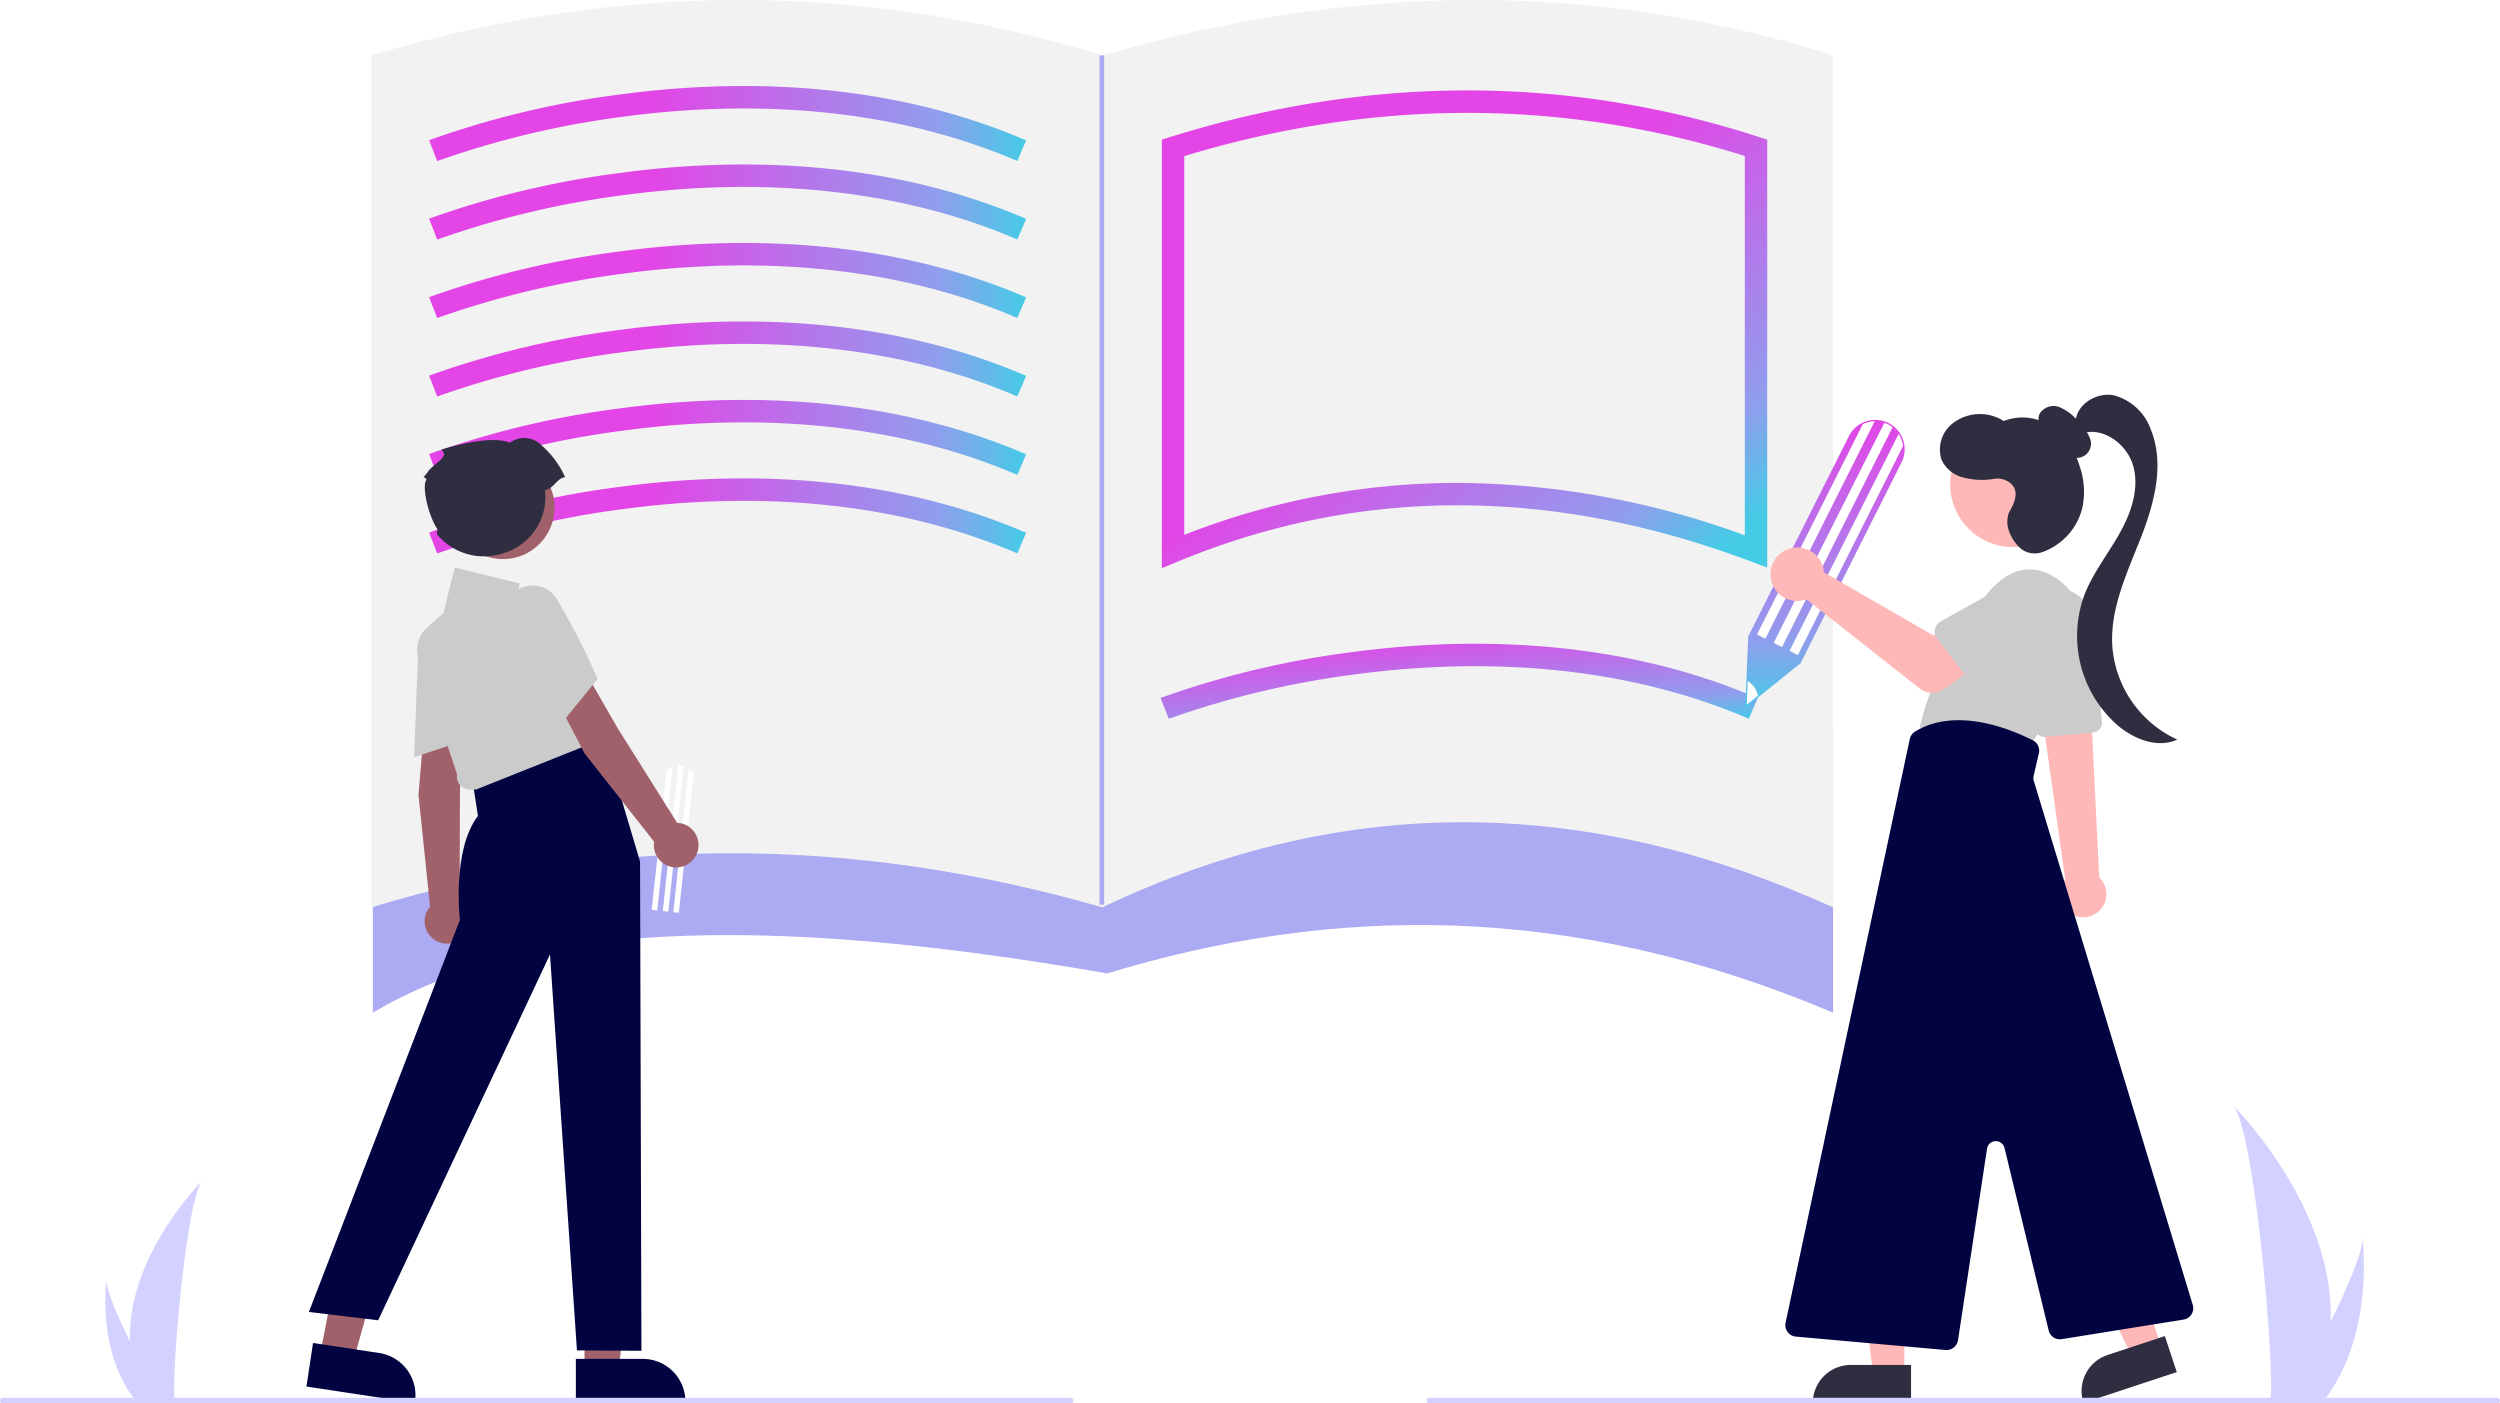 <svg xmlns="http://www.w3.org/2000/svg" xmlns:xlink="http://www.w3.org/1999/xlink" width="266.03" height="149.344" viewBox="0 0 266.03 149.344"><defs><style>.a{fill:#d3d1ff;}.b{fill:#acaaf2;}.c{fill:#f2f2f2;}.d{fill:url(#c);}.e{fill:url(#i);}.f{fill:url(#j);}.g{fill:url(#k);}.h{fill:#fff;}.i{fill:#ffb8b8;}.j{fill:#cbcbcb;}.k{fill:#2f2e41;}.l{fill:#010440;}.m{fill:#a0616a;}.n{filter:url(#a);}</style><filter id="a" x="30.68" y="68.933" width="173.383" height="47.824" filterUnits="userSpaceOnUse"><feOffset dy="3" input="SourceAlpha"/><feGaussianBlur stdDeviation="3" result="b"/><feFlood flood-opacity="0.161"/><feComposite operator="in" in2="b"/><feComposite in="SourceGraphic"/></filter><linearGradient id="c" x1="0.369" y1="0" x2="1" y2="0" gradientUnits="objectBoundingBox"><stop offset="0" stop-color="#e345e6"/><stop offset="0.768" stop-color="#8f9eed"/><stop offset="1" stop-color="#45cbe6"/></linearGradient><linearGradient id="i" x1="0.361" y1="0" x2="1" y2="1" xlink:href="#c"/><linearGradient id="j" x1="0.452" y1="0.466" x2="0.947" y2="0.935" xlink:href="#c"/><linearGradient id="k" x1="0.5" y1="0" x2="0.5" y2="1" xlink:href="#c"/></defs><g transform="translate(0 0)"><path class="a" d="M961.483,617.294a28.654,28.654,0,0,1-1.339,7.92c-.018.06-.038.118-.058.178h-5c.005-.053.011-.113.016-.178.333-3.829-1.57-26.854-3.866-30.839C951.443,594.7,961.87,605.128,961.483,617.294Z" transform="translate(-713.472 -476.645)"/><path class="a" d="M975.2,658.008c-.042.06-.085.119-.13.178h-3.747l.1-.178c.619-1.117,2.451-4.458,4.152-7.92,1.827-3.721,3.5-7.584,3.363-8.982C978.982,641.422,980.246,651.033,975.2,658.008Z" transform="translate(-727.564 -509.439)"/><path class="a" d="M200.332,638.157a21.28,21.28,0,0,0,.994,5.882c.013.044.028.088.043.132h3.71c0-.04-.008-.084-.012-.132-.247-2.844,1.166-19.944,2.871-22.9C207.788,621.375,200.044,629.121,200.332,638.157Z" transform="translate(-186.508 -495.424)"/><path class="a" d="M194.451,668.4c.031.044.063.088.1.132h2.783l-.074-.132c-.46-.83-1.821-3.311-3.084-5.882-1.357-2.764-2.6-5.632-2.5-6.671C191.643,656.076,190.7,663.215,194.451,668.4Z" transform="translate(-180.349 -519.78)"/><g class="n" transform="matrix(1, 0, 0, 1, 0, 0)"><path class="b" d="M442.43,480.7c-28.019-11.874-53.368-11.423-77.244-4.175-36.789-6.425-61.98-5.431-78.139,4.175V450.875H442.43Z" transform="translate(-247.37 -375.94)"/></g><path class="c" d="M442.079,296.18c-25.813-11.7-51.6-12.451-77.766,0-26.805-7.718-52.718-7.637-77.766,0V205.515c26.631-7.948,52.536-7.757,77.766,0,26.651-7.731,52.6-7.976,77.766,0Z" transform="translate(-247.016 -199.625)"/><path class="d" d="M307.959,238.3l-.868-2.222A96.232,96.232,0,0,1,327.5,231.2c11.034-1.483,27.473-1.837,43.129,4.9l-.942,2.192c-15.133-6.507-31.086-6.164-41.8-4.732A95.818,95.818,0,0,0,307.959,238.3Z" transform="translate(-261.433 -221.159)"/><path class="d" d="M307.959,266.3l-.868-2.222A96.232,96.232,0,0,1,327.5,259.2c11.034-1.483,27.473-1.837,43.129,4.9l-.942,2.192c-15.133-6.507-31.086-6.165-41.8-4.732A95.82,95.82,0,0,0,307.959,266.3Z" transform="translate(-261.433 -240.809)"/><path class="d" d="M307.959,294.3l-.868-2.222A96.23,96.23,0,0,1,327.5,287.2c11.034-1.483,27.473-1.837,43.129,4.9l-.942,2.192c-15.133-6.507-31.086-6.165-41.8-4.732A95.82,95.82,0,0,0,307.959,294.3Z" transform="translate(-261.433 -260.458)"/><path class="d" d="M307.959,322.3l-.868-2.222A96.234,96.234,0,0,1,327.5,315.2c11.034-1.483,27.473-1.837,43.129,4.9l-.942,2.192c-15.133-6.507-31.086-6.165-41.8-4.732A95.818,95.818,0,0,0,307.959,322.3Z" transform="translate(-261.433 -280.107)"/><path class="d" d="M307.959,350.3l-.868-2.222A96.23,96.23,0,0,1,327.5,343.2c11.034-1.483,27.473-1.837,43.129,4.9l-.942,2.192c-15.133-6.507-31.086-6.165-41.8-4.731A95.819,95.819,0,0,0,307.959,350.3Z" transform="translate(-261.433 -299.757)"/><path class="d" d="M307.959,378.3l-.868-2.222A96.232,96.232,0,0,1,327.5,371.2c11.034-1.483,27.473-1.837,43.129,4.9l-.942,2.192c-15.133-6.507-31.086-6.164-41.8-4.732A95.82,95.82,0,0,0,307.959,378.3Z" transform="translate(-261.433 -319.406)"/><path class="e" d="M568.959,437.3l-.868-2.222A96.232,96.232,0,0,1,588.5,430.2c11.034-1.483,27.473-1.837,43.129,4.9l-.943,2.192c-15.133-6.507-31.086-6.164-41.8-4.732A95.816,95.816,0,0,0,568.959,437.3Z" transform="translate(-444.592 -360.81)"/><path class="f" d="M568.547,282.734v-45.61l.837-.262c21.218-6.628,42.333-6.627,62.758,0l.825.268v45.539l-1.614-.609c-21.255-8.022-41.831-8.027-61.156-.014Zm31.483-9.081a90.135,90.135,0,0,1,30.551,5.585V238.872c-19.42-6.124-39.48-6.121-59.648.01v40.3a79.438,79.438,0,0,1,29.1-5.529Z" transform="translate(-444.913 -222.269)"/><path class="g" d="M776.713,380.068l.313-7.591,10.721-21.315a3.093,3.093,0,0,1,1.4-1.395,3.129,3.129,0,0,1,4.367,1.819,3.239,3.239,0,0,1,.136.607,3.1,3.1,0,0,1-.311,1.783L782.606,375.32Z" transform="translate(-590.995 -304.758)"/><path class="h" d="M793.417,349.94,781.78,373.078l-.887-.446,11.255-22.378A2.966,2.966,0,0,1,793.417,349.94Z" transform="translate(-593.928 -305.11)"/><path class="h" d="M804.588,355.726l-11.194,22.256-.887-.446,11.613-23.09a2.981,2.981,0,0,1,.339.7A3.089,3.089,0,0,1,804.588,355.726Z" transform="translate(-602.079 -308.272)"/><path class="h" d="M799.5,350.961l-11.766,23.393-.887-.446,11.781-23.423a2.883,2.883,0,0,1,.366.154,3.047,3.047,0,0,1,.506.321Z" transform="translate(-598.11 -305.493)"/><path class="h" d="M778.44,444.191l-1.184.954.1-2.514A2.351,2.351,0,0,1,778.44,444.191Z" transform="translate(-591.376 -370.156)"/><path class="g" d="M386.339,492.424l-1.417-4.3,1.51-14.137a1.842,1.842,0,0,1,.49-1.072,1.864,1.864,0,0,1,2.817.1,1.93,1.93,0,0,1,.2.31,1.846,1.846,0,0,1,.2,1.06l-1.512,14.156Z" transform="translate(-316.052 -390.992)"/><path class="h" d="M388.757,473.043l-1.639,15.346-.588-.063,1.585-14.842A1.767,1.767,0,0,1,388.757,473.043Z" transform="translate(-317.18 -391.499)"/><path class="h" d="M396.4,474.378l-1.577,14.761-.588-.063,1.636-15.314a1.775,1.775,0,0,1,.336.32,1.835,1.835,0,0,1,.194.3Z" transform="translate(-322.586 -392.003)"/><path class="h" d="M392.728,472.7l-1.657,15.515-.588-.063,1.659-15.535a1.718,1.718,0,0,1,.237.009A1.816,1.816,0,0,1,392.728,472.7Z" transform="translate(-319.953 -391.201)"/><path class="h" d="M389.1,534.884l-.46.78-.472-1.423A1.4,1.4,0,0,1,389.1,534.884Z" transform="translate(-318.33 -434.445)"/><g transform="translate(188.398 42.006)"><path class="i" d="M888.717,472.041a2.477,2.477,0,0,1-4.3-2.459l.017-.029a2.689,2.689,0,0,1,.233-.331l-2.084-14.851-.062-.445-.423-3.03-.062-.437.231.011,4.037.184,1.082.049.136,2.765.768,15.543a2.474,2.474,0,0,1,.429,3.03Z" transform="translate(-853.303 -417.656)"/><path class="j" d="M877.423,425.437l5.126-.47a1.012,1.012,0,0,0,.913-1.1l-.95-10.66a3.887,3.887,0,1,0-7.743.691q.01.11.026.22l1.537,10.456a1.01,1.01,0,0,0,1,.863A.709.709,0,0,0,877.423,425.437Z" transform="translate(-848.194 -389.032)"/><path class="j" d="M856.16,411.981a7.139,7.139,0,0,0-2.626-8.217c-1.933-1.323-4.578-1.8-7.427,1.594a35.463,35.463,0,0,0-7.189,14.243l11.666,1.9A37.443,37.443,0,0,0,856.16,411.981Z" transform="translate(-823.046 -384.188)"/><path class="i" d="M821.917,659.643H818.59l-1.582-12.829h4.909Z" transform="translate(-807.67 -555.45)"/><path class="k" d="M800.808,690.682h10.454v-4.039h-6.415A4.039,4.039,0,0,0,800.808,690.682Z" transform="translate(-796.301 -583.401)"/><path class="i" d="M904.715,651.441l-3.158,1.044L896.028,640.8l4.661-1.541Z" transform="translate(-863.123 -550.149)"/><path class="k" d="M896.912,683.443l9.925-3.281-1.268-3.835-6.091,2.013A4.039,4.039,0,0,0,896.912,683.443Z" transform="translate(-863.6 -576.162)"/><circle class="i" cx="6.663" cy="6.663" r="6.663" transform="translate(19.128 2.885)"/><path class="l" d="M809.391,522.591,812.48,502.2a.95.95,0,0,1,1.862-.081l4.7,19.429a1.23,1.23,0,0,0,1.38.918l12.975-2.085a1.221,1.221,0,0,0,.975-1.56l-16.919-55.78a.95.95,0,0,1-.017-.488l.563-2.442a1.217,1.217,0,0,0-.631-1.36c-2.3-1.176-8.139-3.619-12.543-.943a1.235,1.235,0,0,0-.564.794l-13.217,62.12a1.221,1.221,0,0,0,1.085,1.47l15.941,1.428q.054,0,.109,0a1.223,1.223,0,0,0,1.207-1.038Z" transform="translate(-789.435 -421.969)"/><path class="k" d="M883.023,348.178a5.042,5.042,0,0,1-1.317-1.145,1.709,1.709,0,0,1-.263-1.655,1.737,1.737,0,0,1,2.112-.725A5.045,5.045,0,0,1,885.5,346.1a4.988,4.988,0,0,1,1.248,1.734,1.516,1.516,0,0,1-2.438,1.754,5.01,5.01,0,0,1-1.228-1.7Z" transform="translate(-852.813 -343.338)"/><path class="k" d="M894.559,343.413c.037-1.877,2.177-3.224,4.025-2.891a5.72,5.72,0,0,1,3.98,3.647c1.5,3.672.375,7.862-1.073,11.557s-3.239,7.444-3.028,11.406a11.917,11.917,0,0,0,6.922,10.038c-2.086.945-4.579-.031-6.332-1.505a12.654,12.654,0,0,1-3.571-13.848c.9-2.342,2.486-4.345,3.724-6.526s2.147-4.753,1.507-7.178-3.36-4.389-5.686-3.451Z" transform="translate(-862.092 -340.471)"/><path class="k" d="M853.437,357.805c.581-.982,1.167-2.27.105-3.128a2.188,2.188,0,0,0-1.641-.434,7.829,7.829,0,0,1-3.659-.231,3.43,3.43,0,0,1-1.99-1.788,3.533,3.533,0,0,1,1.4-4.035,4.721,4.721,0,0,1,5.225-.093,5.382,5.382,0,0,1,5.056.588,8.036,8.036,0,0,1,3.025,4.246,8.2,8.2,0,0,1,.25,4.508,6.7,6.7,0,0,1-4.155,4.579,2.412,2.412,0,0,1-2.383-.353,4.482,4.482,0,0,1-1.206-1.767A2.842,2.842,0,0,1,853.437,357.805Z" transform="translate(-828.046 -345.3)"/><path class="i" d="M791.323,397.163a2.857,2.857,0,0,1,.065.445l11.654,6.723,2.833-1.631,3.02,3.953-4.734,3.374a2.17,2.17,0,0,1-2.6-.063l-12.019-9.481a2.849,2.849,0,1,1,1.784-3.321Z" transform="translate(-785.699 -378.712)"/><path class="j" d="M844.557,414.365l3.767,4.882a1.221,1.221,0,0,0,1.845.1l4.264-4.428a3.391,3.391,0,1,0-4.049-5.441q-.055.041-.109.085l-5.348,2.99a1.221,1.221,0,0,0-.37,1.811Z" transform="translate(-826.824 -388.427)"/></g><path class="m" d="M208.551,455.993h3.616l1.72-13.946H208.55Z" transform="translate(-146.352 -310.211)"/><path class="l" d="M359.459,684.475h7.121a4.538,4.538,0,0,1,4.538,4.537v.148H359.46Z" transform="translate(-298.183 -539.873)"/><path class="m" d="M114.156,451.114l3.575.54,3.786-13.532-4.687-.8Z" transform="translate(-80.11 -306.897)"/><path class="l" d="M264.042,678.81l7.041,1.064h0a4.538,4.538,0,0,1,3.808,5.165l-.022.146-11.527-1.742Z" transform="translate(-230.732 -535.898)"/><path class="m" d="M303.977,456.7l4.015,1.052-.267,6.509-.033,11.85a2.375,2.375,0,1,1-3.143.395l-1.234-11.894Z" transform="translate(-258.783 -380.027)"/><path class="j" d="M302.193,424.212a3.277,3.277,0,0,1,2.026-2.914,3.064,3.064,0,0,1,3.316.533,2.921,2.921,0,0,1,.974,2.259,75.715,75.715,0,0,1-.859,9.426l-.014.088-5.868,1.976Z" transform="translate(-257.698 -354.998)"/><path class="l" d="M286.326,462.523,295.3,460.2l4.149,13.973.147,52.053-6.863-.043-2.869-42.13L271.58,522.981l-7.373-.885,16.073-41.731s-.885-7.373,1.917-11.06l-.59-3.834Z" transform="translate(-231.339 -382.486)"/><path class="j" d="M307.38,425.247a1.375,1.375,0,0,1-.293-1.106l-4.094-12.282a3.125,3.125,0,0,1,.862-3.3l1.777-1.615,1.2-4.818,6.922,1.692-.57,2.281,3.133-.569,6.6,14.7-13.793,5.513-.679.011A1.375,1.375,0,0,1,307.38,425.247Z" transform="translate(-258.445 -341.733)"/><path class="m" d="M350.3,441.918l3.955-1.257L357.5,446.3l6.306,10.033a2.375,2.375,0,1,1-2.445,2.014l-7.4-9.393Z" transform="translate(-291.752 -368.775)"/><path class="j" d="M333.9,413.437a3.277,3.277,0,0,1,.154-3.546,3.065,3.065,0,0,1,3.088-1.322,2.921,2.921,0,0,1,2.031,1.389,75.737,75.737,0,0,1,4.313,8.426l.036.082-3.9,4.807Z" transform="translate(-279.933 -346.221)"/><circle class="m" cx="5.5" cy="5.5" r="5.5" transform="translate(48.013 48.498)"/><path class="k" d="M320.161,360.042a9.708,9.708,0,0,0-2.471-3.354,2.569,2.569,0,0,0-3.4-.308c-2.178-.941-7.283.734-7.283.734s.372.439.26.61a3.154,3.154,0,0,1-.26.379c-.287.341-1.231.962-1.474,1.42-.018.034-.443.53-.443.53s.294.057.315.293c-.484.526.1,3.605,1.165,5.227.059.09-.117.436,0,.595a6.494,6.494,0,0,0,7.032,1.966,6.239,6.239,0,0,0,4.426-6.711C318.94,361.294,319.252,360.169,320.161,360.042Z" transform="translate(-260.03 -309.268)"/><path class="a" d="M267.928,698.971H154.3a.3.3,0,1,1,0-.6H267.928a.3.3,0,1,1,0,.6Z" transform="translate(-154 -549.628)"/><path class="a" d="M776.928,698.971H663.3a.3.3,0,0,1,0-.6H776.928a.3.3,0,1,1,0,.6Z" transform="translate(-511.196 -549.628)"/><rect class="b" width="0.5" height="90.378" transform="translate(116.999 5.89)"/></g></svg>